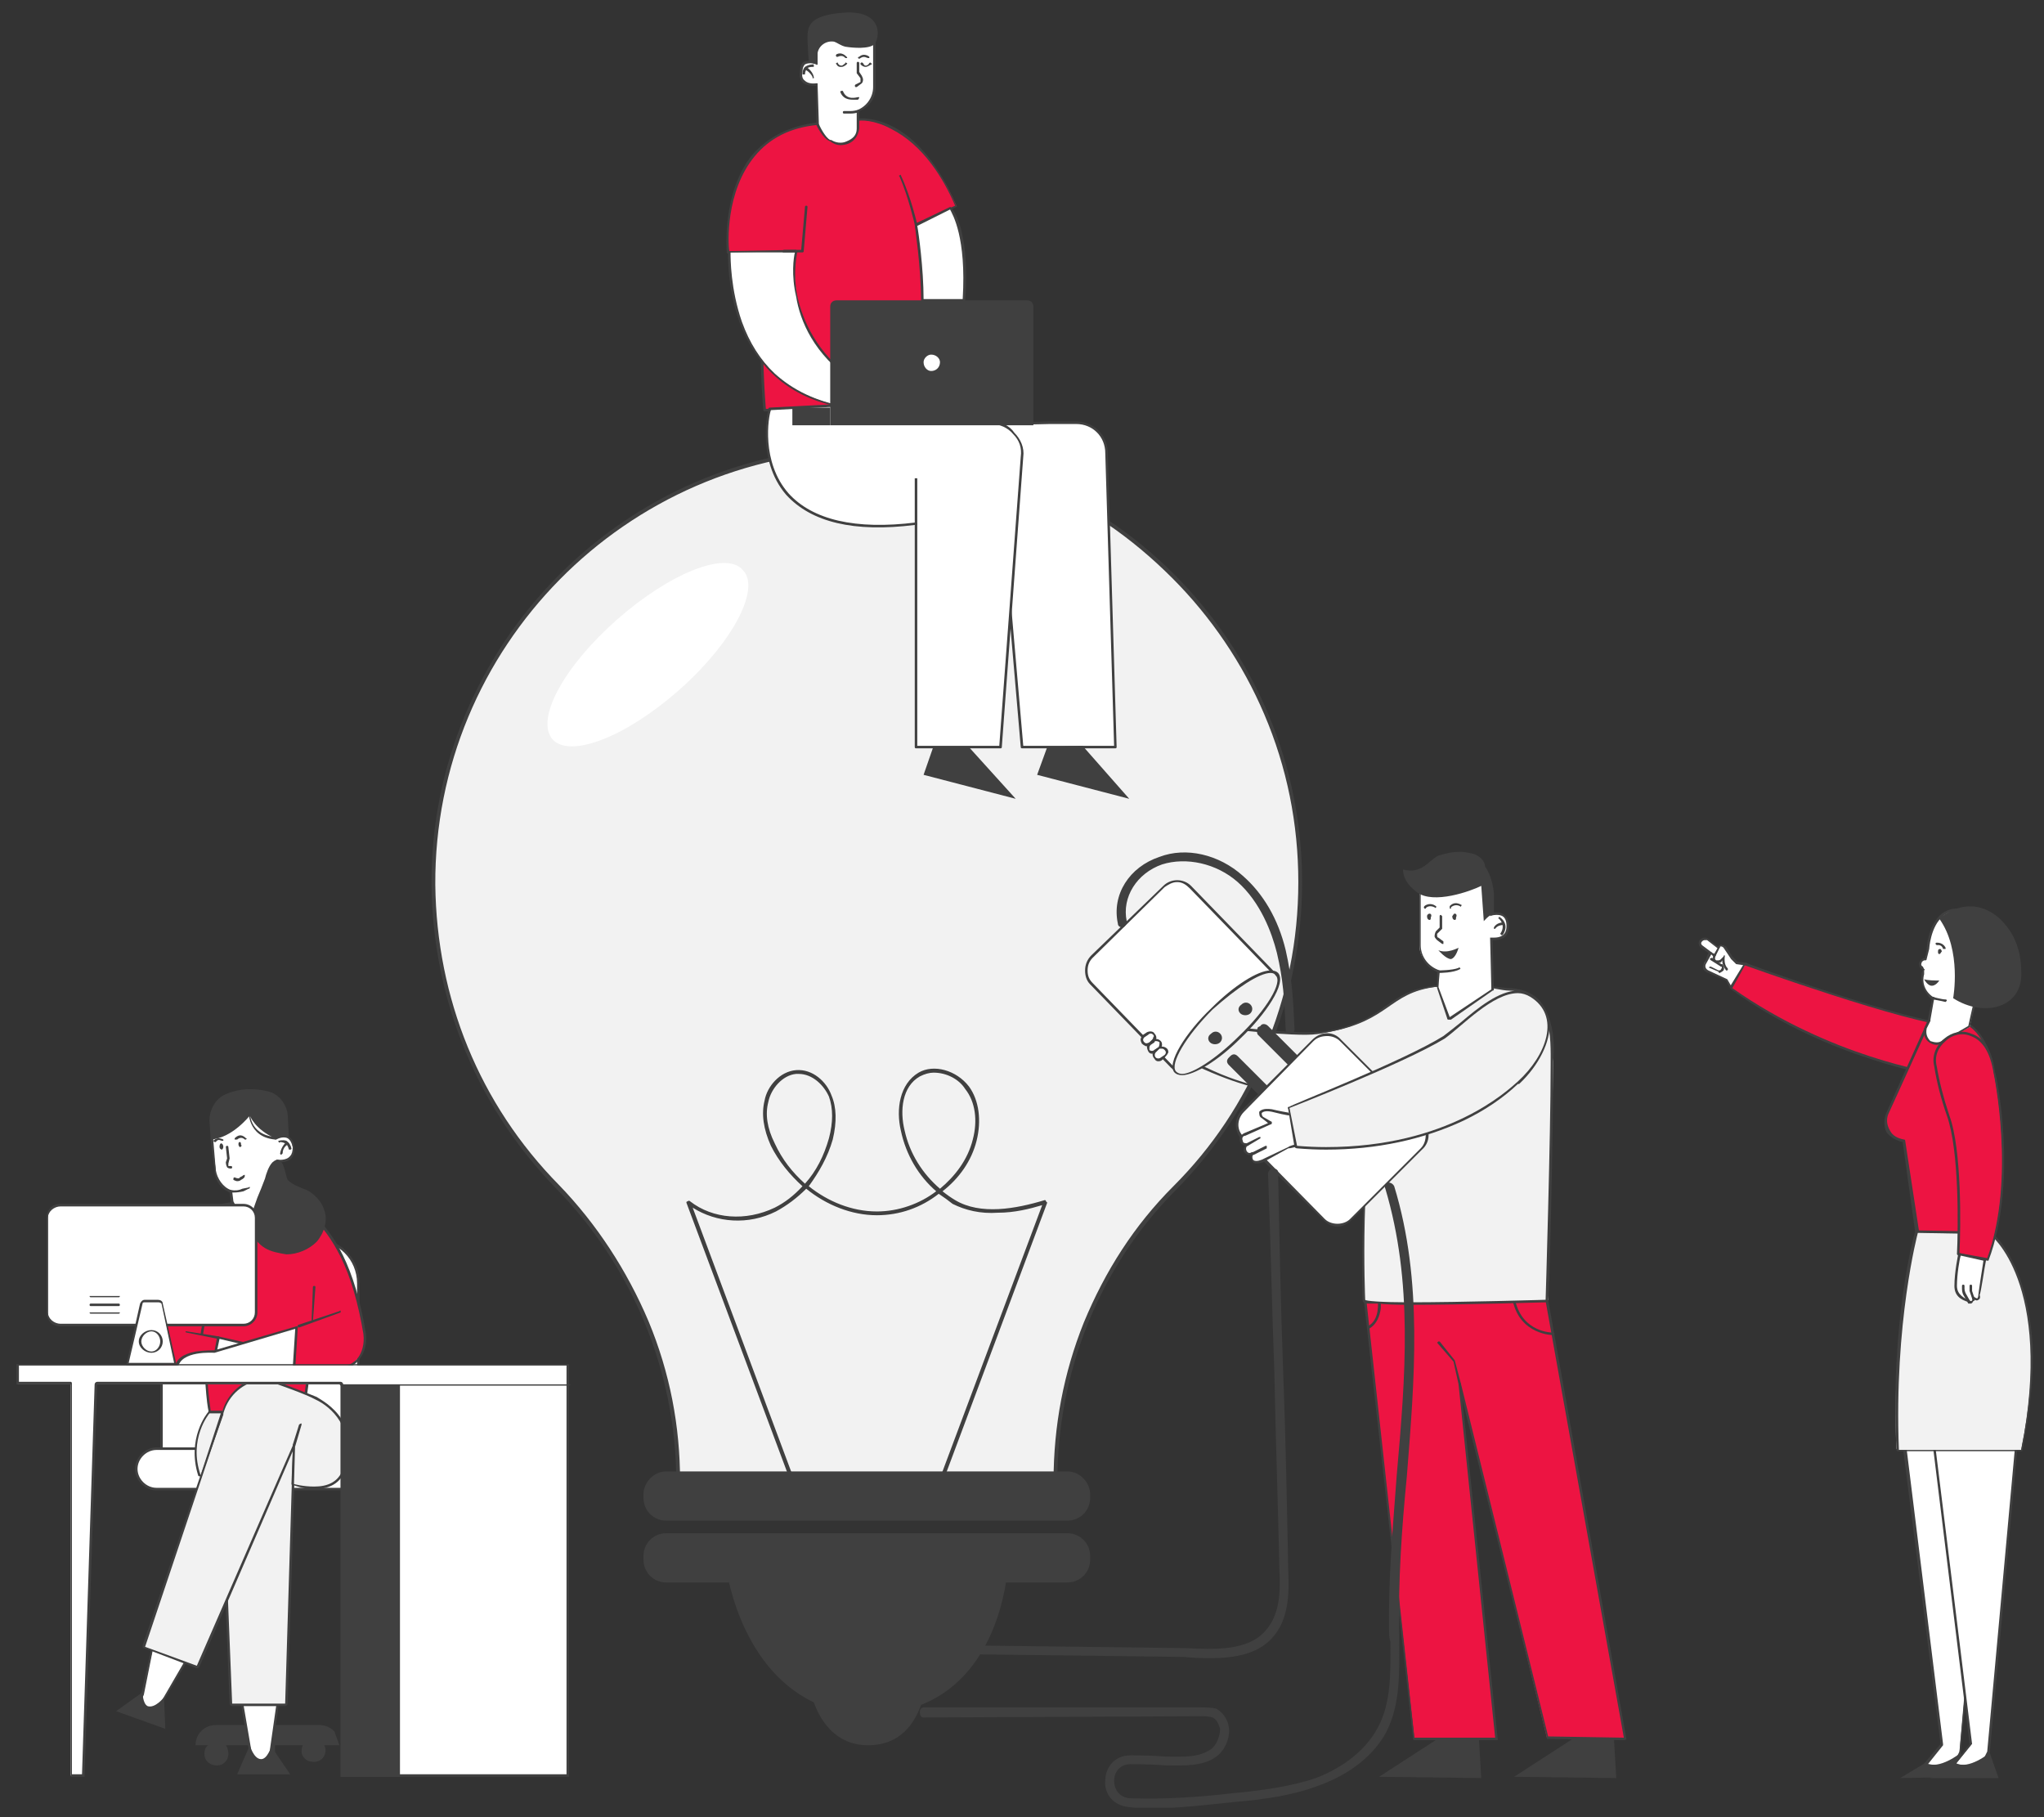 <svg version="1.2" xmlns="http://www.w3.org/2000/svg" viewBox="0 0 162 144" width="162" height="144">
	<rect x="0" y="0" width="162" height="144" fill="#333333" stroke="none"/>
	<title>2-svg</title>
	<defs>
		<clipPath clipPathUnits="userSpaceOnUse" id="cp1">
			<path d="m72.86 93.69h39.24v49.56h-39.24z"/>
		</clipPath>
	</defs>
	<style>
		.s0 { fill: #f2f2f2 } 
		.s1 { fill: #404040 } 
		.s2 { fill: #ffffff } 
		.s3 { fill: #ed1442 } 
	</style>
	<path id="Layer" class="s0" d="m53.8 117.8v-0.4c0-4.3-0.9-8.6-2.5-12.6-1.7-4.1-4.1-7.7-7.2-10.8-6.2-6.4-9.7-14.9-9.7-23.9-0.1-18.8 15.1-34.4 34-34.5q0.1 0 0.3 0c9.2 0 17.8 3.6 24.3 10 6.5 6.5 10 15.2 10 24.3 0 9.2-3.5 17.8-9.9 24.2-3 3.1-5.4 6.7-7 10.7-1.7 4-2.5 8.3-2.5 12.6v0.4z"/>
	<path id="Layer" fill-rule="evenodd" class="s1" d="m103.2 69.9c0 9.5-3.8 18.1-10 24.4-6.1 6.1-9.4 14.5-9.4 23.1v0.5h-30.2v-0.5c0-8.7-3.5-17.1-9.6-23.3-6-6.2-9.7-14.6-9.8-24-0.1-18.9 15.2-34.5 34.2-34.7q0.1 0 0.3 0c19 0 34.5 15.5 34.5 34.5zm-34.8-34.2c-18.8 0.2-34 15.6-33.9 34.4 0.1 9 3.5 17.4 9.8 23.8 3 3.1 5.4 6.8 7.1 10.8 1.7 4.1 2.5 8.3 2.5 12.7v0.2h29.6v-0.2c0-4.4 0.8-8.6 2.4-12.6 1.7-4.1 4-7.7 7.1-10.8 3.1-3.1 5.5-6.7 7.2-10.8 1.8-4.2 2.7-8.7 2.7-13.3 0-4.6-0.9-9.1-2.7-13.3-1.7-4-4.2-7.7-7.3-10.8-3.2-3.2-6.8-5.7-10.9-7.4-4.2-1.8-8.7-2.7-13.3-2.7q-0.2 0-0.3 0z"/>
	<path id="Layer" class="s1" d="m79.9 123.9h-22.4c0 0 0.9 8.1 7 11 0.5 1.4 1.7 3.4 4.3 3.4 2.6 0 3.7-1.8 4.2-3.2 6.6-2.6 6.9-11.2 6.9-11.2z"/>
	<path id="Layer" class="s1" d="m84.6 120.5h-31.8c-1 0-1.8-0.8-1.8-1.8v-0.3c0-0.9 0.8-1.8 1.8-1.8h31.8c1 0 1.8 0.9 1.8 1.8v0.3c0 1-0.8 1.8-1.8 1.8z"/>
	<path id="Layer" class="s1" d="m84.6 125.4h-31.8c-1 0-1.8-0.8-1.8-1.8v-0.3c0-1 0.8-1.8 1.8-1.8h31.8c1 0 1.8 0.8 1.8 1.8v0.3c0 1-0.8 1.8-1.8 1.8z"/>
	<path id="Layer" fill-rule="evenodd" class="s1" d="m74.8 116.8q0 0 0 0c-0.1 0-0.2-0.1-0.1-0.2l7.9-21.1c-1 0.3-2.2 0.6-3.5 0.6-1.4 0.1-2.6-0.2-3.6-0.7q-0.5-0.4-1.1-0.8c-1.4 1.1-3.1 1.7-4.9 1.7-2 0-4-0.8-5.6-2.1q-1.1 1.1-2.4 1.8c-2.2 1.1-4.7 0.9-6.6-0.3l7.8 20.9c0.1 0.1 0 0.2-0.1 0.2 0 0-0.1 0-0.2-0.1l-8-21.4q0-0.1 0.1-0.1 0.1-0.1 0.2 0c1.8 1.4 4.4 1.6 6.7 0.5q1.2-0.6 2.2-1.7c-1-0.9-1.9-2-2.5-3.2q-0.9-2-0.5-3.6c0.2-1.1 1.2-2.3 2.5-2.4 1.3-0.1 2.4 0.9 2.8 2q0.6 1.4 0.1 3.5c-0.4 1.4-1.1 2.6-1.9 3.7 1.5 1.2 3.4 2 5.4 2q0 0 0 0c1.7 0 3.4-0.6 4.7-1.6-1.4-1.2-2.4-2.9-2.8-4.8-0.4-1.7-0.1-3.7 1.4-4.6 1.2-0.7 3-0.2 4 1.1 0.8 1.1 1 2.7 0.6 4.3-0.4 1.6-1.4 3-2.7 4q0.5 0.4 1 0.7c2 1.2 4.8 0.7 7.1 0q0.1 0 0.1 0.1 0.1 0.1 0.1 0.1l-8 21.4q-0.1 0.1-0.2 0.1zm-0.8-31.8q-0.5 0-1.1 0.3c-1.4 0.8-1.6 2.7-1.2 4.3 0.4 1.8 1.4 3.4 2.8 4.6 1.2-1 2.2-2.3 2.6-3.9 0.4-1.5 0.2-3-0.6-4-0.5-0.8-1.5-1.3-2.5-1.3zm-10.7 0.1q-0.1 0-0.2 0c-1.1 0.1-2 1.2-2.2 2.2q-0.4 1.5 0.5 3.3c0.6 1.3 1.4 2.3 2.4 3.2 0.9-1 1.5-2.2 1.9-3.6q0.5-1.9 0-3.3c-0.4-0.9-1.3-1.8-2.4-1.8z"/>
	<path id="Layer" class="s2" d="m58.9 45.2c1.4 1.5-0.9 5.8-5.1 9.5-4.2 3.7-8.6 5.4-10 3.9-1.4-1.6 0.9-5.8 5.1-9.5 4.2-3.7 8.7-5.5 10-3.9z"/>
	<path id="Layer" class="s1" d="m20 115.8l0.2 20.9h-3.1c-0.9 0-1.6 0.7-1.6 1.6h1q-0.3 0.2-0.3 0.7c0 0.5 0.4 0.9 1 0.9 0.5 0 0.9-0.4 0.9-0.9 0-0.3-0.1-0.6-0.2-0.7h2.3v0.7q-0.2 0.3-0.1 0.7c0 0.4 0.4 0.8 0.8 0.8 0.6 0.1 1.1-0.4 1.1-0.9q0-0.3-0.2-0.6v-0.7h2.2q-0.1 0.2-0.1 0.5c0 0.4 0.4 0.8 0.8 0.8 0.6 0.1 1.1-0.3 1.1-0.9q0-0.2-0.1-0.4h1.2l-0.4-1.1c-0.3-0.3-0.7-0.5-1.2-0.5h-3.5l-0.2-20.9z"/>
	<path id="Layer" class="s2" d="m28.4 114.8h-15.6v-13.1c0-1.9 1.6-3.5 3.5-3.5h8.6c1.9 0 3.5 1.6 3.5 3.5z"/>
	<path id="Layer" fill-rule="evenodd" class="s1" d="m28.4 114.9h-15.6q-0.1 0-0.1-0.1v-13.1c0-2 1.6-3.6 3.6-3.6h8.6c2 0 3.6 1.6 3.6 3.6v13.1q0 0.1-0.1 0.1zm-15.5-0.2h15.4v-13c0-1.9-1.5-3.4-3.4-3.4h-8.6c-1.9 0-3.4 1.5-3.4 3.4z"/>
	<path id="Layer" class="s2" d="m12.4 114.8h16.9c0.9 0 1.6 0.7 1.6 1.6 0 0.9-0.7 1.6-1.6 1.6h-16.9c-0.9 0-1.6-0.7-1.6-1.6 0-0.9 0.7-1.6 1.6-1.6z"/>
	<path id="Layer" fill-rule="evenodd" class="s1" d="m29.3 118.1h-16.9c-0.9 0-1.7-0.8-1.7-1.7 0-0.9 0.8-1.7 1.7-1.7h16.9c0.9 0 1.7 0.8 1.7 1.7 0 0.9-0.8 1.7-1.7 1.7zm-16.9-3.2c-0.8 0-1.5 0.7-1.5 1.5 0 0.8 0.7 1.5 1.5 1.5h16.9c0.8 0 1.5-0.7 1.5-1.5 0-0.8-0.7-1.5-1.5-1.5z"/>
	<path id="Layer" class="s3" d="m16.7 111.9c-0.1-0.1-0.2-0.7-0.4-3.5q0 0 0 0 0-0.1-0.1-0.1 0 0 0 0c0 0-1.3 0.3-2.3 0.3q-0.9 0-1-0.3c-1-6.7 1.2-10.3 3.2-12.1 0.7-0.6 2-0.8 2.1-0.8l3.3-0.5c0.2 0 1.6 0 3.2 1.4 2.1 1.8 3.5 5 4.2 9.4 0.1 0.8-0.1 1.5-0.6 2-0.4 0.5-0.9 0.8-1.6 0.8h-2.1q-0.1 0-0.1 0.1c-0.3 2.4-0.4 3.1-0.5 3.3z"/>
	<path id="Layer" fill-rule="evenodd" class="s1" d="m29 105.7c0.2 1.5-0.8 2.9-2.3 2.9h-2.1c-0.4 3-0.5 3.4-0.5 3.4h-7.5c0 0-0.2 0-0.4-3.6 0 0-1.3 0.3-2.3 0.3-0.6 0-1-0.1-1.1-0.4-1.1-7.3 1.6-10.7 3.2-12.2 0.7-0.6 2.1-0.8 2.1-0.8l3.4-0.5q0 0 0 0c0.5 0 5.8 0.2 7.5 10.9zm-7.5-10.7l-3.3 0.5c0 0-1.4 0.1-2.1 0.8-1.9 1.8-4.1 5.4-3.1 12 0 0.1 0.3 0.3 0.9 0.3 1 0 2.3-0.3 2.3-0.3q0 0 0 0 0.1 0 0.1 0 0.1 0 0.1 0.1c0.1 2.5 0.3 3.2 0.3 3.4h7.2c0.1-0.2 0.2-1.1 0.5-3.3 0 0 0.1-0.1 0.2-0.1h2.1c0.6 0 1.2-0.3 1.6-0.7 0.4-0.5 0.6-1.2 0.5-2-0.4-2.4-1-4.5-1.8-6.1q-1-2-2.3-3.2-1-0.9-2.1-1.2c-0.6-0.2-1-0.2-1.1-0.2q0 0 0 0z"/>
	<path id="Layer" class="s2" d="m21.8 90.2l-0.3-1.6-2.1-0.7-2.6 2.4 0.3 2.4c0 0.8 0.5 1.5 1.2 1.7l0.1 0.9 1.2 2.2 2.2-2.6 0.2-2.9c0 0 1.4 0.2 1.2-1.1-0.1-1.3-1.4-0.7-1.4-0.7z"/>
	<path id="Layer" fill-rule="evenodd" class="s1" d="m19.6 97.6q0 0-0.1 0 0-0.1 0-0.1l-1.2-2.2q0 0 0 0l-0.1-0.8c-0.7-0.3-1.2-1-1.2-1.8l-0.3-2.4q0-0.1 0-0.1l2.6-2.3q0.1-0.1 0.1-0.1l2.1 0.7q0 0 0.1 0.1l0.3 1.5c0.2-0.1 0.6-0.2 1 0q0.4 0.2 0.4 0.8 0.1 0.5-0.2 0.9c-0.3 0.3-0.8 0.3-1 0.3l-0.2 2.8q0 0 0 0l-2.3 2.6q0 0.1 0 0.1zm-1.1-2.4l1.1 2.1 2.1-2.4 0.2-2.9q0-0.1 0-0.1 0.1 0 0.1 0c0 0 0.7 0.1 1-0.3q0.2-0.2 0.2-0.7-0.1-0.5-0.4-0.7c-0.4-0.2-0.9 0.1-0.9 0.1q-0.1 0-0.1 0 0-0.1-0.1-0.1l-0.3-1.6-2-0.6-2.5 2.3 0.2 2.4c0.1 0.7 0.6 1.4 1.2 1.6q0.1 0.1 0.1 0.1z"/>
	<path id="Layer" class="s1" d="m17.7 90.9c0 0.1-0.1 0.2-0.1 0.2-0.1 0-0.2-0.1-0.2-0.2 0-0.1 0-0.2 0.1-0.3 0.1 0 0.2 0.1 0.2 0.3z"/>
	<path id="Layer" class="s1" d="m19.1 90.7c0.1 0.1 0 0.2-0.1 0.2 0 0-0.1-0.1-0.1-0.2 0-0.1 0-0.2 0.1-0.2 0.1 0 0.1 0.1 0.1 0.2z"/>
	<path id="Layer" class="s1" d="m18.3 92.6q-0.2 0-0.3-0.1-0.1-0.2-0.1-0.4l0.1-0.3-0.1-0.9q0-0.1 0.1-0.1 0.1 0 0.1 0.1l0.1 0.9q0 0 0 0l-0.1 0.4q0 0.1 0 0.2 0.1 0 0.2 0 0.1 0 0.1 0.1 0 0.1-0.1 0.1 0 0 0 0z"/>
	<path id="Layer" class="s1" d="m23 91.1q-0.1 0-0.1 0-0.1-0.4-0.3-0.5c-0.2-0.1-0.4-0.1-0.4-0.1q-0.1 0.1-0.1 0-0.1-0.1 0-0.1c0 0 0.3-0.1 0.6 0q0.3 0.2 0.4 0.6 0 0.1-0.1 0.1 0 0 0 0z"/>
	<path id="Layer" class="s1" d="m22.3 91.5q0 0 0 0-0.1 0-0.1-0.1c0.1-0.6 0.5-0.9 0.5-0.9q0.1 0 0.2 0.1 0 0.1-0.1 0.1c0 0-0.4 0.2-0.4 0.7q-0.1 0.1-0.1 0.1z"/>
	<path id="Layer" class="s1" d="m21.8 90.3q0 0 0 0c-2.2-0.2-2.1-2.3-2.1-2.3q0-0.1 0.1-0.1 0 0 0 0.1c0 0.1-0.1 1.9 2 2.1q0.1 0 0.1 0.1 0 0.1-0.1 0.1z"/>
	<path id="Layer" class="s1" d="m16.6 88.8c0-0.8 0.4-1.6 1.1-2 0.8-0.4 2-0.7 3.6-0.3 0.8 0.2 1.4 1 1.5 1.8l0.1 1.9c-0.4-0.3-1.1 0-1.1 0-1.6-0.7-2-1.8-2-1.8 0 0-1.4 1.8-3.1 1.9z"/>
	<path id="Layer" class="s1" d="m18.7 90.3q0 0-0.1 0 0-0.1 0-0.1c0.2-0.2 0.5-0.4 0.9 0q0.1 0 0 0.1 0 0-0.1 0c-0.3-0.3-0.6 0-0.6 0q-0.1 0-0.1 0z"/>
	<path id="Layer" class="s1" d="m17 90.5q0 0 0 0-0.1-0.1-0.1-0.1c0.3-0.3 0.6-0.2 0.8-0.1q0 0 0 0.1-0.1 0-0.1 0c-0.1 0-0.3-0.2-0.5 0.1q0 0-0.1 0z"/>
	<path id="Layer" class="s1" d="m18.5 94.5q-0.1 0-0.2 0-0.1 0-0.1-0.1 0-0.1 0.1-0.1 0.5 0.1 0.9-0.1l0.5-0.1q0.1-0.1 0.1 0 0 0.1-0.1 0.1l-0.4 0.2q-0.4 0.1-0.8 0.1z"/>
	<path id="Layer" class="s1" d="m18.8 93.6q-0.1 0-0.3-0.1 0 0 0-0.1 0-0.1 0.1-0.1c0.2 0.1 0.4 0.1 0.4 0q0.2-0.1 0.2-0.1 0.1-0.1 0.2-0.1 0 0 0 0.1c0 0.1-0.1 0.2-0.3 0.3q-0.1 0.1-0.3 0.1z"/>
	<path id="Layer" class="s2" d="m17.3 106l-0.3 1.6 4.3-0.7z"/>
	<path id="Layer" fill-rule="evenodd" class="s1" d="m17 107.7q-0.1 0-0.1 0 0 0 0-0.1l0.3-1.6q0-0.1 0-0.1 0.1 0 0.1 0l4 0.9q0.1 0 0.1 0.1 0 0.1-0.1 0.1l-4.3 0.7q0 0 0 0zm0.4-1.6l-0.3 1.4 3.7-0.6z"/>
	<path id="Layer" class="s2" d="m23.5 105.2l-6.5 1.9c0 0-2.9-0.3-3 1.3h9.3z"/>
	<path id="Layer" fill-rule="evenodd" class="s1" d="m23.3 108.5h-9.3q-0.1 0-0.1 0 0 0 0-0.1c0-0.7 0.6-1.1 1.6-1.3 0.7-0.1 1.4-0.1 1.5-0.1l6.5-1.9q0.1 0 0.1 0 0 0 0 0.1l-0.2 3.3q0 0-0.1 0zm-9.2-0.1h9.1l0.2-3.1-6.4 1.9q0 0 0 0c-0.1 0-2.7-0.2-2.9 1.2z"/>
	<path id="Layer" class="s1" d="m23.7 105.2q-0.1 0-0.1-0.1 0 0 0-0.1l3.3-1.1q0.1-0.1 0.1 0 0 0.1 0 0.1l-3.3 1.2q0 0 0 0z"/>
	<path id="Layer" class="s1" d="m24.7 104.7q0 0 0 0 0 0 0-0.1l0.1-2.6q0-0.1 0.1-0.1 0.1 0 0.1 0.1l-0.2 2.7q0 0-0.1 0z"/>
	<path id="Layer" class="s1" d="m16 105.8q0 0 0 0-0.1 0-0.1-0.1l0.9-5.7q0-0.1 0.1-0.1 0.1 0.1 0.1 0.2l-0.9 5.6q0 0.1-0.1 0.1z"/>
	<path id="Layer" class="s1" d="m17.3 106.1q0 0 0 0l-2.5-0.5q-0.1 0-0.1-0.1 0 0 0.1 0l2.5 0.4q0.1 0 0.1 0.1 0 0.1-0.1 0.1z"/>
	<path id="Layer" class="s1" d="m20.7 98.1q0 0-0.1 0c-0.4 0-0.8-0.2-1-0.5h-0.1c-0.3 0.3-0.8 0.4-1.2 0.2-0.5-0.1-0.8-0.4-1-0.9l-0.3-1.2q-0.1 0 0-0.1 0.1 0 0.1 0.1l0.4 1.2c0.1 0.4 0.4 0.6 0.8 0.8 0.4 0.1 0.8 0 1.1-0.2l0.1-0.1q0.1-0.1 0.1 0 0 0 0.1 0c0.2 0.3 0.5 0.5 0.9 0.5 0.4 0.1 0.8-0.1 1-0.4l1.7-2.1q0.1-0.1 0.1 0 0.1 0 0.1 0.1l-1.7 2.1c-0.3 0.3-0.7 0.5-1.1 0.5z"/>
	<path id="Layer" class="s2" d="m19.8 138.6l-0.6-3.6h2.8l-0.5 3.6v1.5l-1.7-0.2z"/>
	<path id="Layer" fill-rule="evenodd" class="s1" d="m21.5 140.2q0 0 0 0l-1.8-0.2q0 0 0-0.1v-1.3l-0.6-3.6q0 0 0 0 0-0.1 0.1-0.1h2.8q0 0 0.1 0.1 0 0 0 0l-0.5 3.6v1.5q0 0.1 0 0.1 0 0-0.1 0zm-1.6-0.4l1.5 0.2v-1.4q0 0 0 0l0.5-3.5h-2.6l0.6 3.5q0 0 0 0z"/>
	<path id="Layer" class="s1" d="m19.8 138.3l-1 2.3h4.2l-1.5-2.2c0 0-0.3 1-0.8 1-0.6 0-0.9-1.1-0.9-1.1z"/>
	<path id="Layer" class="s0" d="m18.4 135.1q-0.1 0-0.1-0.1l-0.8-19.8c0-1 0.3-1.9 1-2.6 0.5-0.5 1.2-0.8 1.9-0.8 0.7 0 1.4 0.3 1.9 0.8 0.6 0.7 1 1.6 1 2.6l-0.6 19.8q0 0.1-0.1 0.1z"/>
	<path id="Layer" fill-rule="evenodd" class="s1" d="m22.4 112.6c0.6 0.6 1 1.6 1 2.6l-0.6 19.8c0 0.1-0.1 0.2-0.2 0.2h-4.2c-0.1 0-0.2-0.1-0.2-0.2l-0.8-19.8c0-1 0.3-1.9 1-2.6 0.5-0.6 1.3-0.9 2-0.9 0.7 0 1.4 0.3 2 0.9zm-4.8 2.6l0.8 19.8h4.2l0.6-19.8c0-1.8-1.2-3.3-2.8-3.3-1.6 0-2.9 1.5-2.8 3.3z"/>
	<path id="Layer" class="s2" d="m12.9 134.8l1.8-3.1-2.6-1-0.8 3.5-0.6 1.4 1.8 0.4z"/>
	<path id="Layer" fill-rule="evenodd" class="s1" d="m12.5 136.1q-0.1 0-0.1 0l-1.7-0.4q0 0-0.1 0 0-0.1 0-0.1l0.6-1.4 0.8-3.6q0 0 0 0 0 0 0.1 0l2.6 1q0.1 0 0.1 0 0 0.1 0 0.1l-1.9 3.2-0.4 1.2q0 0 0 0zm-1.7-0.5l1.6 0.3 0.4-1.1q0 0 0 0l1.8-3.1-2.5-0.9-0.7 3.5q0 0 0 0z"/>
	<path id="Layer" class="s1" d="m13 134.5l0.1 2.5-3.9-1.4 2.1-1.5c0 0 0 0.9 0.4 1.1 0.6 0.2 1.3-0.7 1.3-0.7z"/>
	<path id="Layer" class="s0" d="m15.6 132.1q0 0 0 0l-4.2-1.6q0 0 0-0.1l6.3-18.7c0.6-1.4 1.8-2.4 3.1-2.4q0.5 0 0.9 0.2 0.2 0 0.3 0.1c0.3 0.1 2.4 0.9 3 1.2 1.3 0.6 3.2 2.4 2.4 5.2-0.4 1.6-1.6 1.9-2.5 1.9-0.9 0-1.6-0.2-1.6-0.3q-0.1 0-0.1 0l0.1-3.1-7.6 17.5q0 0.1-0.1 0.1z"/>
	<path id="Layer" fill-rule="evenodd" class="s1" d="m21.8 109.4q0.1 0 0.3 0.1c0.1 0.1 2.3 0.9 3 1.2 0.3 0.2 1.3 0.7 2 1.8 0.6 1.1 0.8 2.3 0.4 3.6-0.4 1.6-1.6 1.9-2.6 1.9-0.9 0-1.6-0.3-1.6-0.3q-0.2 0-0.2-0.1l0.1-2.6-7.4 17.1q-0.1 0.1-0.2 0.1 0 0 0 0l-4.2-1.6c-0.1 0-0.1-0.1-0.1-0.2l6.4-18.8c0.5-1.4 1.8-2.4 3.1-2.4q0.5 0 1 0.2zm-4 2.3l-6.3 18.8 4.1 1.5 7.8-17.9-0.1 3.5c0 0 0.7 0.2 1.6 0.2 1 0 2.1-0.3 2.4-1.8 0.8-2.8-1-4.5-2.3-5.1-0.7-0.4-3-1.2-3-1.2q-0.1-0.1-0.3-0.1-0.4-0.2-0.9-0.2c-1.2 0-2.5 0.9-3 2.3z"/>
	<path id="Layer" class="s1" d="m23.3 114.6q0 0 0 0-0.1 0-0.1-0.1l0.5-1.6q0.1-0.1 0.2-0.1 0 0 0 0.1l-0.5 1.7q0 0-0.1 0z"/>
	<path id="Layer" class="s0" d="m15.9 116.9q-0.1 0-0.1 0c-0.9-2.9 0.7-4.9 0.8-4.9q0-0.1 0-0.1h0.9q0.1 0 0.1 0.1 0 0 0 0l-1.7 4.9q0 0 0 0z"/>
	<path id="Layer" fill-rule="evenodd" class="s1" d="m17.7 112q0 0.1 0 0.1l-1.7 4.8q0 0.1-0.1 0.1-0.2 0-0.2-0.1c-0.9-2.9 0.7-4.9 0.8-5q0-0.1 0.1-0.1h0.9c0.1 0 0.2 0.1 0.2 0.2zm-1.1 0c0 0-1.7 2-0.7 4.9l1.6-4.9z"/>
	<path id="Layer" class="s1" d="m22.8 93.5c0.4 0.4 1 0.6 1.5 0.8 0.6 0.3 1.2 0.9 1.4 1.6 0.3 0.8 0 1.8-0.6 2.5-0.6 0.6-1.5 1-2.4 1-0.6-0.1-1.2-0.2-1.7-0.5-0.5-0.3-0.9-0.8-1.1-1.4-0.2-0.9 0.2-1.7 0.5-2.6q0.3-0.7 0.6-1.5c0.1-0.4 0.3-1 0.6-1.3 0.9-0.8 1 1.1 1.2 1.4z"/>
	<path id="Layer" class="s2" d="m27.1 140.7v-31q0 0-0.1 0h-19.3q-0.1 0-0.1 0l-1 31h-1v-31q0 0 0 0h-4.2v-1.5h43.6v32.5z"/>
	<path id="Layer" fill-rule="evenodd" class="s1" d="m45.1 140.8h-18.1v-31.1h-19.3l-1 31.1h-1.1v-31.1h-4.3v-1.6h43.8zm-43.6-32.6v1.3h4.1c0.1 0 0.1 0.1 0.1 0.2v30.9h0.8l1-30.9c0-0.1 0.1-0.2 0.2-0.2h19.3c0.1 0 0.2 0.1 0.2 0.2v30.9h17.7v-32.4z"/>
	<path id="Layer" class="s1" d="m31.7 109.7h-4.7v31.1h4.7z"/>
	<path id="Layer" class="s2" d="m4.8 105c-0.6 0-1-0.4-1-1v-7.5c0-0.6 0.4-1 1-1h14.5c0.6 0 1 0.4 1 1v7.5c0 0.6-0.4 1-1 1z"/>
	<path id="Layer" fill-rule="evenodd" class="s1" d="m20.4 96.5v7.5c0 0.6-0.5 1.1-1.1 1.1h-14.5c-0.7 0-1.1-0.5-1.1-1.1v-7.5c0-0.6 0.4-1.1 1.1-1.1h14.5c0.6 0 1.1 0.5 1.1 1.1zm-15.6-0.9c-0.5 0-1 0.4-1 0.9v7.5c0 0.5 0.5 0.9 1 0.9h14.5c0.5 0 0.9-0.4 0.9-0.9v-7.5c0-0.5-0.4-0.9-0.9-0.9z"/>
	<path id="Layer" class="s2" d="m10.1 108.1l1.1-4.8c0-0.1 0.2-0.2 0.3-0.2h1c0.2 0 0.3 0.1 0.3 0.2l1.1 4.8z"/>
	<path id="Layer" fill-rule="evenodd" class="s1" d="m12.9 103.3l1.1 4.9h-4l1.1-4.9c0.1-0.2 0.2-0.3 0.4-0.3h1c0.2 0 0.4 0.1 0.4 0.3zm-1.4-0.1c-0.1 0-0.2 0-0.2 0.1l-1.1 4.7h3.6l-1-4.7c-0.1-0.1-0.2-0.1-0.3-0.1z"/>
	<path id="Layer" class="s1" d="m45.1 109.8h-18.1q0 0-0.1-0.1 0.1 0 0.1 0h18.1q0.1 0 0.1 0 0 0.1-0.1 0.1z"/>
	<path id="Layer" fill-rule="evenodd" class="s1" d="m12.9 106.3c0 0.5-0.4 0.9-0.9 0.9-0.5 0-1-0.4-1-0.9 0-0.5 0.5-0.9 1-0.9 0.5 0 0.9 0.4 0.9 0.9zm-1.7 0c0 0.4 0.4 0.8 0.8 0.8 0.4 0 0.7-0.4 0.7-0.8 0-0.4-0.3-0.8-0.7-0.8-0.4 0-0.8 0.4-0.8 0.8z"/>
	<path id="Layer" class="s1" d="m9.4 103.5h-2.2q-0.1 0-0.1-0.1 0-0.1 0.1-0.1h2.2q0.1 0 0.1 0.1 0 0.1-0.1 0.1z"/>
	<path id="Layer" class="s1" d="m9.4 102.8h-2.2q-0.1 0-0.1-0.1 0 0 0.1 0h2.2q0.1 0 0.1 0 0 0.1-0.1 0.1z"/>
	<path id="Layer" class="s1" d="m9.4 104.1h-2.2q-0.1 0-0.1-0.1 0 0 0.1 0h2.2q0.1 0 0.1 0 0 0.1-0.1 0.1z"/>
	<path id="Layer" class="s2" d="m78.8 33.6l4.4-0.1h2.1c1.3 0 2.4 1.1 2.4 2.4l0.7 23.3h-7.4z"/>
	<path id="Layer" fill-rule="evenodd" class="s1" d="m88.4 59.3h-7.4q-0.1 0-0.1-0.1l-2.2-25.6q0 0 0.1 0 0-0.1 0-0.1l4.4-0.1h2.1c1.4 0 2.5 1.1 2.5 2.5l0.7 23.3q0 0 0 0 0 0.1-0.1 0.1zm-7.3-0.2h7.2l-0.7-23.2c0-1.3-1-2.3-2.3-2.3h-2.1l-4.3 0.1z"/>
	<path id="Layer" class="s3" d="m64.8 9.8c0 0 0.6 0.9 1.9 0.7 0.8-0.1 1.1-1 1.1-1 0 0 4.8-0.6 8 6.8l-3.2 1.5c0 0 1.3 5.4 0.5 14.5l-12.5 0.2c-0.4-4.8-0.2-12.5-0.2-12.5 0 0-2.7 0-2.7 0 0 0-1-9.4 7.1-10.2z"/>
	<path id="Layer" fill-rule="evenodd" class="s1" d="m60.6 32.6q-0.1 0-0.1-0.1c-0.4-4.4-0.2-11.5-0.2-12.4-0.4 0-1.8 0-2.6 0q-0.1 0-0.1-0.1c0-0.1-0.4-4.7 2-7.7q1.9-2.2 5.2-2.6 0 0 0 0.1c0.1 0 0.7 0.8 1.9 0.6 0.8-0.1 1.1-0.9 1.1-1q0 0 0 0c0.1 0 1.3-0.2 2.9 0.6 2.6 1.3 4.2 4.2 5.1 6.3q0.1 0.1 0 0.1l-3.1 1.5c0.1 0.6 1.2 6 0.5 14.4q0 0.1-0.1 0.1zm-2.8-12.7h1.3c1.3 0 1.3 0 1.4 0.1q0 0 0 0c0 0.1-0.2 7.7 0.2 12.4l12.4-0.2c0.7-8.9-0.6-14.3-0.6-14.4q0 0 0.1-0.1l3.1-1.4c-0.9-2.1-2.5-4.8-5.1-6.1-1.3-0.7-2.4-0.7-2.7-0.6 0 0.2-0.4 0.9-1.2 1-1.1 0.1-1.8-0.5-1.9-0.7q-3.2 0.3-5 2.5c-2.3 2.8-2.1 6.9-2 7.5z"/>
	<path id="Layer" class="s1" d="m85.8 59.1l3.7 4.2-7.3-1.9 0.8-2.2z"/>
	<path id="Layer" class="s1" d="m76.7 59.1l3.8 4.2-7.3-1.9 0.8-2.3z"/>
	<path id="Layer" class="s2" d="m69.3 3.5v3.4c0 0.9-0.5 1.6-1.3 1.9v1.4c-0.1 1.1-1.3 1.6-2.2 0.9-0.5-0.2-1-1.3-1-1.3v-3.1c0 0-1.4 0.3-1.3-1 0-1.2 1.2-0.6 1.2-0.6 0 0-1-2.7 1.1-3.1 2-0.3 3.5-0.5 3.5 1.5z"/>
	<path id="Layer" fill-rule="evenodd" class="s1" d="m66.6 11.5q-0.4 0-0.8-0.3c-0.6-0.2-1.1-1.3-1.1-1.3q0-0.1 0-0.1v-3c-0.2 0-0.7 0-1-0.2q-0.4-0.3-0.3-0.9 0-0.6 0.3-0.8c0.3-0.1 0.7-0.1 0.9 0-0.2-0.4-0.4-1.5 0-2.2q0.3-0.6 1.1-0.7c1.4-0.2 2.6-0.4 3.2 0.1q0.5 0.4 0.5 1.4v3.4c0 0.9-0.5 1.6-1.3 1.9v1.4q0 0 0 0c-0.1 0.6-0.4 1-0.9 1.2q-0.3 0.1-0.6 0.1zm-1.7-1.7c0 0.1 0.5 1.1 0.9 1.3q0 0 0.1 0c0.3 0.2 0.8 0.3 1.2 0.1 0.5-0.2 0.8-0.5 0.8-1v-1.4q0.1-0.1 0.1-0.1c0.7-0.3 1.2-1 1.2-1.8v-3.4q0-0.9-0.4-1.2c-0.5-0.5-1.7-0.4-3-0.2q-0.8 0.1-1.1 0.7c-0.4 0.8 0.1 2.2 0.1 2.2q0 0.1 0 0.1-0.1 0.1-0.1 0c0 0-0.5-0.2-0.9 0q-0.2 0.2-0.2 0.6-0.1 0.5 0.2 0.7c0.3 0.3 0.9 0.2 0.9 0.2q0.1 0 0.1 0 0 0 0 0.1zm4.5-6.3z"/>
	<path id="Layer" class="s1" d="m67.8 6.9q0 0 0 0-0.1-0.1 0-0.2l0.4-0.2q0-0.1 0-0.2 0-0.1 0-0.1l-0.3-0.4q0 0 0 0v-0.8q0-0.1 0.1-0.1 0.1 0 0.1 0.1v0.7l0.2 0.3q0.1 0.2 0.1 0.3 0 0.2-0.1 0.3l-0.4 0.3q0 0-0.1 0z"/>
	<path id="Layer" class="s1" d="m67 4.6q0 0 0 0c0 0-0.2-0.3-0.6-0.1q-0.1 0-0.1 0-0.1-0.1 0-0.2c0.4-0.2 0.7 0.1 0.8 0.2q0.1 0.1 0 0.1 0 0-0.1 0z"/>
	<path id="Layer" class="s1" d="m68.8 4.6q0 0 0 0c-0.1 0-0.3-0.2-0.6 0q-0.1 0.1-0.2 0 0-0.1 0.1-0.1c0.3-0.3 0.7-0.1 0.8 0q0 0.1 0 0.1 0 0-0.1 0z"/>
	<path id="Layer" class="s1" d="m63.7 5.9q-0.1 0-0.1 0 0-0.4 0.2-0.6c0.3-0.2 0.6-0.2 0.7-0.2q0 0.1 0 0.2 0 0-0.1 0c0 0-0.3 0-0.4 0.1q-0.2 0.2-0.2 0.5 0 0-0.1 0 0 0 0 0z"/>
	<path id="Layer" class="s1" d="m64.4 6.2q0 0 0-0.1c-0.2-0.4-0.6-0.6-0.6-0.6q0 0 0-0.1 0-0.1 0.1-0.1c0 0 0.5 0.3 0.6 0.8q0 0.1 0 0.1 0 0-0.1 0z"/>
	<path id="Layer" class="s1" d="m64.8 4.2v0.9c0 0-0.3-0.2-0.7-0.2 0 0-0.1-1.4-0.1-1.9 0-0.9 0.1-1.8 2.9-2 3.2-0.2 2.8 2.1 2.4 2.5-0.4 0.4-1.7 0.3-2.3 0.2-0.4-0.1-0.6-0.3-0.9-0.4-0.6-0.1-1.2 0.3-1.3 0.9z"/>
	<path id="Layer" class="s2" d="m70.7 33.5h7.9c1.4 0 2.5 1.2 2.4 2.7l-1.7 23h-6.7v-17.7c-14.3 1.7-11.6-9.1-11.6-9.1l5.7-0.3z"/>
	<path id="Layer" fill-rule="evenodd" class="s1" d="m79.3 59.3h-6.7q-0.1 0-0.1-0.1v-17.6c-4.8 0.6-8.2-0.2-10.2-2.4-2.4-2.8-1.4-6.8-1.4-6.8q0-0.1 0.1-0.1l5.7-0.3q0 0 0 0l4 1.4h7.9c0.7 0 1.4 0.3 1.8 0.9 0.5 0.5 0.8 1.2 0.7 1.9l-1.7 23q0 0.1-0.1 0.1zm-6.6-0.2h6.5l1.7-22.9c0.1-0.7-0.1-1.3-0.6-1.8-0.4-0.5-1.1-0.8-1.7-0.8h-7.9q0 0 0 0l-4-1.4-5.6 0.3c-0.2 0.5-0.8 4.1 1.4 6.6 1.9 2.1 5.3 2.9 10.1 2.3q0 0 0.1 0.1 0 0 0 0z"/>
	<path id="Layer" class="s2" d="m76.4 23.8c0.4-5.6-1.1-7.3-1.1-7.3l-2.7 1.3c0 0 0.5 3.4 0.5 6z"/>
	<path id="Layer" fill-rule="evenodd" class="s1" d="m76.4 23.9h-3.3q0 0-0.1-0.1 0 0 0 0c0-2.6-0.5-5.9-0.5-6q0 0 0.1-0.1l2.7-1.3q0.1 0 0.1 0.1c0.1 0 1.5 1.7 1.1 7.3q0 0.1-0.1 0.1zm-3.2-0.2h3.1c0.3-4.9-0.8-6.7-1-7.1l-2.6 1.3c0.1 0.5 0.5 3.4 0.5 5.8z"/>
	<path id="Layer" class="s2" d="m66.9 32.2c-9.7-1.6-9.1-12.2-9.1-12.2l5.3-0.1c0 0-1.3 6.2 4.5 10.2h1.7c0 0-0.1 2.2-0.1 2.1 0-0.1-2.3 0-2.3 0z"/>
	<path id="Layer" fill-rule="evenodd" class="s1" d="m69.2 32.3q0 0 0 0 0 0 0 0c-0.2 0-1.3 0-2.3 0q0 0 0 0c-5.1-0.8-7.3-4.1-8.3-6.8-1-2.8-0.9-5.5-0.9-5.6q0 0 0.1 0l5.3-0.1q0 0 0 0.1 0.1 0 0.1 0c0 0.1-0.4 1.6 0 3.6 0.4 1.8 1.5 4.5 4.4 6.5h1.7q0 0 0 0 0.1 0.1 0.1 0.1l-0.1 1.8q0 0.2 0 0.3 0 0 0 0c0 0.1 0 0.1-0.1 0.1zm-11.3-12.3c0 0.5 0 2.9 0.9 5.5q0.9 2.5 2.6 4.1 2.2 2 5.5 2.6c1.5-0.1 2-0.1 2.2-0.1 0-0.3 0.1-1.4 0.1-1.9h-1.6q0 0 0 0c-3.1-2.1-4.2-4.8-4.5-6.7-0.4-1.7-0.2-3.1-0.1-3.5z"/>
	<path id="Layer" class="s1" d="m66.7 5.3q0 0-0.1 0-0.2 0-0.3-0.2-0.1-0.1 0-0.1 0.1-0.1 0.1 0 0.1 0.2 0.3 0.2c0.1 0 0.3-0.2 0.3-0.2q0-0.1 0.1 0 0.1 0 0 0.1c0 0-0.2 0.2-0.4 0.2z"/>
	<path id="Layer" class="s1" d="m68.6 5.3q0 0 0 0-0.2 0-0.4-0.2 0-0.1 0-0.1 0.1-0.1 0.2 0 0.1 0.2 0.2 0.2c0.2 0 0.3-0.2 0.3-0.2q0.1-0.1 0.1 0 0.1 0 0.1 0.1c-0.1 0-0.3 0.2-0.5 0.2z"/>
	<path id="Layer" class="s1" d="m67.6 7.9c-0.4 0-0.8-0.1-1-0.6q0-0.1 0.1-0.1 0 0 0.1 0c0.3 0.8 1.1 0.5 1.2 0.5q0 0 0.1 0 0 0.1-0.1 0.2c0 0-0.2 0-0.4 0z"/>
	<path id="Layer" class="s1" d="m67.4 9h-0.5q-0.1 0-0.1-0.1 0-0.1 0.1-0.1h0.5q0.3 0 0.6-0.1 0.1 0 0.1 0 0 0.1 0 0.2-0.4 0.1-0.7 0.1z"/>
	<path id="Layer" class="s1" d="m62.8 32.3h3v1.4h-3z"/>
	<path id="Layer" class="s1" d="m63.6 20h-1.5q-0.1 0-0.1-0.1 0 0 0.1-0.1h1.4l0.3-3.4q0-0.1 0.1-0.1 0.1 0 0.1 0.1l-0.3 3.5q0 0.1-0.1 0.1z"/>
	<path id="Layer" class="s1" d="m72.6 17.9q-0.1 0-0.1-0.1c0 0-0.5-2.2-1.2-3.8q-0.1-0.1 0-0.1 0.1-0.1 0.1 0c0.8 1.7 1.3 3.9 1.3 3.9q0 0.1-0.1 0.1 0 0 0 0z"/>
	<path id="Layer" class="s1" d="m72.6 41.6q-0.1 0-0.1-0.1v-3.6q0 0 0.1 0 0.1 0 0.1 0v3.6q0 0.1-0.1 0.1z"/>
	<path id="Layer" class="s1" d="m65.8 33.7h16.1v-9.4c0-0.3-0.2-0.5-0.5-0.5h-15.1c-0.3 0-0.5 0.2-0.5 0.5z"/>
	<path id="Layer" class="s2" d="m73.2 28.7c0 0.4 0.3 0.7 0.6 0.7 0.4 0 0.7-0.3 0.7-0.7 0-0.3-0.3-0.6-0.7-0.6-0.3 0-0.6 0.3-0.6 0.6z"/>
	<path id="Layer" class="s2" d="m137.3 78.3q-0.1 0-0.1 0l-0.3-0.6-1.5-0.7q-0.2-0.1-0.3-0.3-0.1-0.2 0-0.4l0.5-0.8-0.7-0.5c-0.2-0.1-0.2-0.3-0.1-0.5q0.1-0.1 0.3-0.1 0.1 0 0.2 0l0.9 0.7q0.1-0.2 0.2-0.2 0.2 0 0.3 0.2l0.6 0.8 0.4 0.4 0.7 0.1q0 0 0 0.1 0 0 0 0.1l-1 1.7q-0.1 0-0.1 0 0 0 0 0z"/>
	<path id="Layer" fill-rule="evenodd" class="s1" d="m135.4 74.4l0.7 0.6q0.2-0.1 0.3-0.1 0.2 0 0.4 0.1l0.5 0.8 0.4 0.4 0.7 0.1q0.1 0 0.1 0.1 0 0.1 0 0.2l-1.1 1.7q0 0.1-0.1 0.1 0 0 0 0-0.1 0-0.2-0.1l-0.3-0.6-1.4-0.6q-0.3-0.1-0.4-0.3-0.1-0.3 0.1-0.5l0.3-0.8-0.6-0.4c-0.2-0.2-0.2-0.4-0.1-0.6q0.2-0.2 0.4-0.2 0.2 0 0.3 0.1zm-0.5 0.2c-0.1 0.1-0.1 0.2 0 0.3l0.8 0.6-0.5 0.9c-0.1 0.2 0 0.4 0.2 0.5l1.5 0.7 0.4 0.7 1-1.8-0.7-0.1-0.4-0.4-0.6-0.9q-0.1-0.1-0.2-0.1-0.1 0-0.2 0.1v0.1l-0.9-0.7q-0.1 0-0.2 0-0.1 0-0.2 0.1z"/>
	<path id="Layer" class="s1" d="m136.9 76.9q-0.1 0-0.1 0c-0.2-0.3-0.3-0.5-0.3-0.8q-0.1 0.2-0.2 0.2-0.2 0-0.4-0.1c-0.1-0.1-0.2-0.3-0.1-0.5l0.4-0.7q0-0.1 0.1 0 0.1 0 0 0.1l-0.3 0.6c-0.1 0.2-0.1 0.3 0 0.4q0.1 0 0.2 0 0.1 0 0.2-0.1l0.2-0.2q0-0.1 0.1-0.1 0 0 0 0.1c0 0-0.1 0.6 0.2 0.9q0.1 0.1 0 0.2 0 0 0 0z"/>
	<path id="Layer" class="s1" d="m135.9 75.8q0 0-0.1 0l-0.2-0.2q-0.1 0-0.1-0.1 0.1-0.1 0.2 0l0.2 0.1q0.1 0 0.1 0.1-0.1 0.1-0.1 0.1z"/>
	<path id="Layer" class="s1" d="m136.3 77.1q-0.1 0-0.1-0.1l-0.7-0.3q-0.1 0 0-0.1 0 0 0.1 0l0.6 0.3q0.2 0 0.2-0.1c0.1-0.1 0.1-0.2 0-0.2l-0.1-0.1q-0.1 0 0-0.1 0-0.1 0.1 0h0.1c0.1 0.1 0.2 0.3 0.1 0.5q-0.1 0.1-0.3 0.2z"/>
	<path id="Layer" class="s1" d="m136.4 76.6q0 0 0 0l-0.8-0.5q-0.1-0.1-0.1-0.1 0.1-0.1 0.2-0.1l0.7 0.5q0.1 0 0.1 0.1-0.1 0.1-0.1 0.1z"/>
	<path id="Layer" class="s3" d="m153.3 85.1q0 0 0 0c-0.1 0-8.3-1.3-16.1-6.8q0 0 0-0.1l1.1-1.7q0-0.1 0-0.1 0.1 0 0.1 0c0.1 0.1 13.1 4.7 16.3 4.8q0 0 0.1 0.1 0 0 0 0.1l-1.4 3.7q0 0-0.1 0z"/>
	<path id="Layer" fill-rule="evenodd" class="s1" d="m138.4 76.3c0.1 0.1 13.1 4.8 16.3 4.8q0.1 0 0.1 0.1 0.1 0.1 0.1 0.2l-1.4 3.7q-0.1 0.1-0.2 0.1 0 0 0 0c-0.1 0-2.1-0.3-5.1-1.3-2.8-0.9-7-2.6-11-5.5-0.1-0.1-0.1-0.2-0.1-0.2l1.1-1.8q0-0.1 0.1-0.1 0.1 0 0.1 0zm-1.1 2c7.8 5.5 16 6.7 16 6.7l1.4-3.7c-3.3-0.1-16.4-4.8-16.4-4.8z"/>
	<path id="Layer" class="s2" d="m152.5 139.9l1.4-1.6q0-0.1 0-0.1l-3.2-25.1 6.9 0.5-2.3 25.3-0.7 1.3z"/>
	<path id="Layer" fill-rule="evenodd" class="s1" d="m157.7 113.5l-2.3 25.4-0.7 1.4-2.4-0.3 1.5-1.8-3.2-25.2zm-3.7 24.7q0 0 0 0.1l-1.2 1.5 1.9 0.2 0.6-1.2 2.2-25.2-6.6-0.5z"/>
	<path id="Layer" class="s1" d="m152.6 139.7c1.1 0.6 2.8-0.8 2.8-0.8l0.6 1.9-5.4 0.1z"/>
	<path id="Layer" class="s2" d="m154.9 139.9l1.3-1.6q0-0.1 0-0.1l-3.1-25.1 6.8 0.5-2.3 25.3-0.6 1.3z"/>
	<path id="Layer" fill-rule="evenodd" class="s1" d="m160 113.5l-2.3 25.4-0.7 1.4-2.3-0.3 1.4-1.8-3.1-25.2zm-3.7 24.7q0 0-0.1 0.1l-1.2 1.5 1.9 0.2 0.6-1.2 2.3-25.2-6.6-0.5z"/>
	<path id="Layer" class="s1" d="m155 139.7c1 0.6 2.7-0.8 2.7-0.8l0.7 2h-5.4z"/>
	<path id="Layer" class="s3" d="m152.8 81.3c0.8-0.5 2.3-0.5 2.3-0.5 5.4 1.1 2.6 16.9 2.6 16.9h-5.7l-1.1-7.3q0 0 0 0c-1.1-0.2-1.7-1.3-1.3-2.2z"/>
	<path id="Layer" fill-rule="evenodd" class="s1" d="m151 90.4q0-0.1-0.1-0.1 0 0 0 0c-0.5-0.1-0.9-0.3-1.1-0.7-0.3-0.5-0.3-1-0.1-1.4l3.1-6.8c0.8-0.5 2.2-0.5 2.3-0.5 5.1 1.1 2.7 15.6 2.5 16.7h-5.5zm6.7 7.4c0.1-0.1 0.7-4 0.8-8.1 0-5.5-1.1-8.5-3.4-9q-0.1 0-0.1 0c0 0-1.5 0.1-2.4 0.6q0 0 0 0l-3.1 6.9c-0.2 0.5-0.2 1 0 1.5 0.3 0.4 0.8 0.7 1.3 0.8q0 0 0 0l1 7.2q0 0.1 0.1 0.1l5.8 0.1q0 0 0-0.1z"/>
	<path id="Layer" class="s0" d="m150.4 114.9q0 0-0.1-0.1c-0.4-9.9 1.5-17.1 1.6-17.1q0-0.1 0-0.1l5.8 0.1q0 0 0 0c0.1 0 1.3 1 2.3 3.6 0.9 2.4 1.6 6.7 0.2 13.5q0 0.1 0 0.1z"/>
	<path id="Layer" fill-rule="evenodd" class="s1" d="m157.7 97.6q0 0 0.1 0c0 0 1.3 1 2.3 3.7q0.8 2.3 1 5.3c0.1 2.4-0.2 5.2-0.8 8.3q0 0.1-0.1 0.1h-9.8c-0.1 0-0.1-0.1-0.1-0.2-0.5-9.9 1.4-17.1 1.5-17.2q0-0.1 0.1-0.1zm-7.2 17.3h9.7c2.6-13.3-2.5-17.1-2.5-17.1l-5.7-0.1c0 0-1.9 7.1-1.5 17.2z"/>
	<path id="Layer" class="s2" d="m157.3 75.9c0.1-0.4 1.4-3.2-1.5-3.7-2.9-0.6-3 3-3 3l-0.2 0.8h-0.1c-0.3 0.1-0.4 0.5-0.2 0.7l0.2 0.1-0.1 0.3c-0.2 0.8 0.2 1.6 0.7 2h0.1l-0.3 1.7-0.3 0.7c-0.3 0.9 0.8 1.6 1.5 0.9l2-1c0 0 1.2-5.2 1.2-5.5z"/>
	<path id="Layer" fill-rule="evenodd" class="s1" d="m153.5 82.8q-0.3 0-0.6-0.2c-0.3-0.2-0.5-0.6-0.4-1.1l0.3-0.7 0.3-1.6q0 0 0 0c-0.6-0.5-0.9-1.3-0.8-2.1l0.1-0.2-0.2-0.2c-0.1-0.1-0.1-0.3-0.1-0.4 0.1-0.2 0.2-0.3 0.4-0.4h0.1l0.1-0.7c0-0.1 0.1-1.9 1.2-2.8q0.8-0.6 1.9-0.3 1.2 0.2 1.7 1c0.5 0.9 0.2 2 0 2.6q-0.1 0.2-0.1 0.2c0 0.3-1.2 5.3-1.3 5.5q0 0 0 0l-2 1.1q-0.3 0.3-0.6 0.3zm-0.3-3.8q0 0 0.1 0 0 0.1 0 0.1l-0.3 1.7q0 0 0 0.1l-0.3 0.6c-0.1 0.5 0.1 0.8 0.3 1 0.3 0.1 0.7 0.2 1-0.1q0 0 0.1 0l1.9-1.1c0.1-0.5 1.2-5.2 1.2-5.4q0.1-0.1 0.1-0.3c0.2-0.5 0.5-1.6 0-2.4q-0.4-0.7-1.5-1-1.1-0.2-1.8 0.4c-1 0.8-1.1 2.6-1.1 2.6q0 0 0 0l-0.2 0.8q0 0.1-0.1 0.1h-0.1q-0.2 0.1-0.2 0.2-0.1 0.2 0.1 0.3l0.1 0.2q0.1 0 0 0.1v0.3c-0.2 0.7 0.1 1.4 0.7 1.8z"/>
	<path id="Layer" class="s1" d="m153.9 75.4c-0.1 0.1-0.1 0.2-0.2 0.2-0.1 0-0.1-0.1-0.1-0.2 0-0.2 0.1-0.2 0.2-0.2 0 0 0.1 0.1 0.1 0.2z"/>
	<path id="Layer" class="s1" d="m154.1 75.2q0 0-0.1 0c-0.1-0.4-0.5-0.3-0.5-0.3q0 0-0.1-0.1 0-0.1 0.1-0.1c0.1 0 0.5 0 0.7 0.4q0 0.1 0 0.1-0.1 0-0.1 0z"/>
	<path id="Layer" class="s1" d="m152.5 77.6c0.3 0.1 0.9 0.1 1.2 0.1 0 0-0.3 0.5-0.7 0.4-0.3-0.1-0.5-0.5-0.5-0.5z"/>
	<path id="Layer" class="s1" d="m154.2 79.4q0 0 0 0c-0.4-0.1-1-0.2-1-0.2q-0.1 0-0.1-0.1 0-0.1 0.1-0.1c0 0 0.7 0.2 1 0.2q0.1 0 0.1 0.1 0 0-0.1 0.1z"/>
	<path id="Layer" class="s3" d="m157.5 99.8c2.4-6.4 0.5-14.9 0.5-14.9-0.2-1.8-0.9-2.6-1.8-2.9-1.6-0.6-3.1 0.8-2.8 2.5 0.1 1 0.5 2.3 1 3.9 1 2.8 0.9 9.1 0.8 11z"/>
	<path id="Layer" fill-rule="evenodd" class="s1" d="m157.5 99.9q0 0 0 0l-2.3-0.4q-0.1-0.1-0.1-0.1c0.1-2 0.2-8.2-0.8-11q-0.7-2-1-3.9c-0.2-0.8 0.1-1.6 0.8-2.2 0.6-0.5 1.4-0.7 2.1-0.4q1.6 0.5 1.9 3c0.1 0.1 1.9 8.6-0.5 15q0 0-0.1 0zm-2.2-0.6l2.2 0.4c2.3-6.3 0.5-14.7 0.5-14.7q-0.4-2.4-1.8-2.9c-0.7-0.3-1.5-0.1-2 0.4-0.6 0.5-0.9 1.2-0.7 2q0.3 1.8 1 3.9c1 2.7 0.9 8.9 0.8 10.9z"/>
	<path id="Layer" class="s2" d="m157.3 99.9c-0.1 0.4-0.5 2.7-0.5 2.7 0.1 0.6-0.4 0.2-0.4 0.2 0.1 0.2-0.1 0.4-0.3 0.4-0.4-0.2-1.1-0.5-1.1-1.3 0-1.1 0.3-2.5 0.3-2.5z"/>
	<path id="Layer" fill-rule="evenodd" class="s1" d="m156.2 103.3q0 0-0.1-0.1c-0.8-0.2-1.2-0.6-1.2-1.3 0-1.1 0.3-2.5 0.3-2.5q0 0 0.1-0.1 0 0 0 0l2.1 0.5q0 0 0 0 0 0 0 0.1c-0.1 0.4-0.4 2.6-0.5 2.7q0.1 0.3-0.1 0.4-0.1 0.1-0.3 0 0 0.1-0.1 0.1-0.1 0.2-0.2 0.2zm-0.8-3.8c-0.1 0.3-0.3 1.5-0.3 2.4 0 0.7 0.6 1 1.1 1.2q0.1 0 0.1-0.1 0.1 0 0-0.1 0-0.1 0.1-0.1 0-0.1 0.1 0c0 0 0.2 0.1 0.2 0.1q0.1-0.1 0.1-0.3 0 0 0 0c0-0.1 0.3-2.1 0.4-2.7z"/>
	<path id="Layer" class="s1" d="m156.1 103.3q0 0-0.1 0l-0.4-0.7q-0.1-0.2-0.1-0.5v-0.2q0-0.1 0.1-0.1 0.1 0 0.1 0.1v0.2q0 0.2 0.1 0.4l0.4 0.7q0 0 0 0.1-0.1 0-0.1 0z"/>
	<path id="Layer" class="s1" d="m156.4 103q-0.1 0-0.1-0.1l-0.2-0.6q0 0 0 0v-0.4q0-0.1 0.1-0.1 0.1 0 0.1 0.1v0.4l0.2 0.6q0 0-0.1 0.1 0 0 0 0z"/>
	<path id="Layer" class="s1" d="m158.5 72.8c0.8 0.8 1.7 2 1.7 4.3 0.1 2.7-2.9 3.6-5.4 2 0 0 0.7-3.8-1.1-6.3 0 0 2.3-2.2 4.8 0z"/>
	<path id="Layer" class="s1" d="m114.4 137.5l-5.1 3.3 8.1 0.1-0.2-3.4z"/>
	<path id="Layer" class="s1" d="m125.1 137.5l-5.1 3.3 8.1 0.1-0.2-3.4z"/>
	<path id="Layer" class="s3" d="m108.2 103.1l3.9 34.7h6.5l-2.9-28.1 6.9 28 6.2 0.1-6.2-34.7z"/>
	<path id="Layer" fill-rule="evenodd" class="s1" d="m128.8 137.9q0 0 0 0l-6.2-0.1q0 0 0-0.1l-6.7-26.8 2.8 26.9q0 0 0 0.1-0.1 0-0.1 0h-6.5q-0.1 0-0.1-0.1l-3.9-34.7q0-0.1 0.1-0.1 0 0 0 0h14.4q0.1 0 0.1 0l6.2 34.8q0 0-0.1 0.1 0 0 0 0zm-16.7-0.2h6.4l-2.9-28q0-0.1 0.1-0.1 0.1 0 0.1 0.1l6.9 27.9 6 0.1-6.2-34.6h-14.2z"/>
	<path id="Layer" class="s1" d="m123.1 105.8c0 0-2.6 0-3.2-2.7q0-0.1 0.1-0.1 0.1 0 0.1 0.1c0.6 2.5 2.9 2.5 3 2.5q0.1 0 0.1 0.1 0 0.1-0.1 0.1z"/>
	<path id="Layer" class="s1" d="m108.5 105.3q-0.1 0-0.1-0.1-0.1 0 0-0.1c1-0.5 0.8-2 0.8-2q0-0.1 0.1-0.1 0.1 0 0.1 0c0 0.1 0.1 0.5 0 0.9q-0.2 1-0.9 1.4 0 0 0 0z"/>
	<path id="Layer" class="s1" d="m115.7 109.8q-0.1 0-0.1-0.1l-0.4-1.8-1.3-1.5q0 0 0.1-0.1 0 0 0.1 0l1.2 1.5q0 0 0 0l0.5 1.9q0 0-0.1 0.1 0 0 0 0z"/>
	<path id="Layer" class="s0" d="m111.7 103.3c-3.6 0-3.6-0.1-3.6-0.2 0-0.1-0.5-10.8 1.2-18.1-0.6 0.4-2.7 1.6-5.9 1.6-2.7 0-5.5-0.7-8.4-2.2q-0.1-0.1-0.1-0.1l1.4-3q0 0 0.1 0 0 0 0 0c0 0 4.4 0.6 7.2 0.6q1 0 1.6-0.1c2.6-0.5 3.8-1.4 4.8-2.1 1-0.7 1.9-1.3 3.8-1.5q0 0 0 0h4q0 0 0.1 0c0 0 1.3 0.2 1.7 0.2 3.5 0.1 3.5 3.6 3.5 5.7v0.3c-0.1 5.5-0.4 18.5-0.4 18.6q-0.1 0.1-0.1 0.1c-0.1 0-6.8 0.2-10.9 0.2z"/>
	<path id="Layer" fill-rule="evenodd" class="s1" d="m117.8 78.1q0.1 0 0.1 0c0 0 1.3 0.2 1.7 0.2q2.4 0.1 3.1 2.2c0.5 1.2 0.5 2.6 0.4 3.6q0 0.2 0 0.3c0 5.5-0.3 18.5-0.4 18.6 0 0.1 0 0.2-0.1 0.2-0.1 0-6.8 0.2-10.9 0.2q-1.6 0-2.5-0.1-0.5 0-0.7 0c-0.2 0-0.4 0-0.5-0.2 0-0.1-0.4-10.6 1.2-17.9q-0.4 0.3-1.2 0.6c-1.8 0.8-3.5 0.9-4.6 0.9-2.7 0-5.5-0.8-8.5-2.2-0.1-0.1-0.1-0.2-0.1-0.3l1.4-2.9q0-0.1 0.2-0.1 0 0 0 0c0 0 4.4 0.6 7.2 0.6q1 0 1.6-0.1c2.6-0.5 3.7-1.3 4.8-2.1 1-0.7 1.9-1.3 3.8-1.5q0 0 0 0zm-12.6 3.7c-0.4 0.1-1 0.2-1.7 0.2-2.8 0-7.2-0.6-7.2-0.6l-1.3 2.9c3.3 1.7 6.1 2.2 8.3 2.2 4 0 6.1-1.7 6.1-1.7-1.7 7.3-1.2 18.1-1.2 18.2 0 0.1 1.4 0.2 3.4 0.2 4.3 0 10.9-0.2 10.9-0.2 0 0 0.4-13 0.4-18.6 0-2.1 0.2-5.8-3.3-5.9-0.5 0-1.8-0.3-1.8-0.3h-4c-3.8 0.5-3.6 2.7-8.6 3.6z"/>
	<path id="Layer" class="s2" d="m114.9 80.7q-0.1 0-0.1 0 0 0 0 0l-0.8-2.4q0 0 0-0.1v-1.2c-0.9-0.3-1.5-1.2-1.5-2.1v-3.9c0-1.3 1.6-1.3 3-1.3q0.6 0 1.2-0.1 0.1 0 0.1 0 0.5 0 0.8 0.4c0.6 0.6 0.6 2 0.6 2.4q0.2 0 0.4 0c0.3 0 0.9 0.1 0.9 1 0 0.7-0.4 1-1.1 1q-0.1 0-0.2 0l0.1 4q0 0-0.1 0.1l-3.3 2.2q0 0 0 0z"/>
	<path id="Layer" fill-rule="evenodd" class="s1" d="m117.7 69.9c0.6 0.6 0.6 1.9 0.6 2.4q0.1 0 0.3 0c0.6 0 1 0.4 1 1.1 0 0.7-0.4 1.1-1.2 1.1q-0.1 0-0.1 0l0.1 3.9q0 0.1-0.1 0.1l-3.3 2.3q-0.1 0-0.1 0-0.1 0-0.1 0-0.1 0-0.1-0.1l-0.8-2.4q0 0 0-0.1v-1.1-0.1c-0.9-0.3-1.4-1.2-1.4-2.1v-3.9c0-1.4 1.6-1.4 3-1.4q0.6 0 1.2 0 0.1-0.1 0.1-0.1 0.5 0 0.9 0.4zm-1-0.2c-1.6 0.2-4.1-0.3-4.1 1.3v3.9c0 0.9 0.6 1.7 1.5 2v0.2l-0.1 1.1 0.9 2.4 3.3-2.2-0.1-4.1c0 0 0.1 0 0.3 0 0.4 0 1-0.1 1-0.9 0-0.8-0.4-0.9-0.8-0.9-0.3 0-0.5 0.1-0.5 0.1 0 0 0.2-2.9-1.3-2.9q0 0-0.1 0z"/>
	<path id="Layer" class="s1" d="m114.3 74.8q0 0 0 0l-0.4-0.3q-0.2-0.2-0.2-0.3 0-0.2 0.1-0.4l0.3-0.3v-0.9q0-0.1 0.1-0.1 0 0 0.1 0.1v0.9q0 0.1 0 0.1l-0.4 0.4q0 0 0 0.1 0 0.2 0.1 0.2l0.4 0.3q0 0.1 0 0.2 0 0-0.1 0z"/>
	<path id="Layer" class="s1" d="m114 77.1q-0.1 0-0.1-0.1 0-0.1 0.1-0.1c0 0 1.1 0 1.6-0.2q0.1-0.1 0.1 0 0.1 0.1 0 0.1c-0.5 0.3-1.6 0.3-1.7 0.3z"/>
	<path id="Layer" class="s1" d="m115 72q-0.1 0-0.1 0 0-0.1 0-0.2c0.1-0.1 0.4-0.4 0.9-0.1q0.1 0 0 0.1 0 0.1-0.1 0c-0.4-0.2-0.7 0.1-0.7 0.1q0 0.1 0 0.1z"/>
	<path id="Layer" class="s1" d="m112.9 72q0 0 0 0-0.1-0.1 0-0.2c0.1-0.1 0.5-0.3 0.9 0q0.1 0.1 0 0.1 0 0.1-0.1 0c-0.4-0.2-0.7 0-0.7 0.1q0 0-0.1 0z"/>
	<path id="Layer" class="s1" d="m119 74.1q0 0 0 0-0.1-0.1-0.1-0.1c0.5-0.7-0.1-1.2-0.1-1.2q-0.1 0 0-0.1 0-0.1 0.1 0c0 0 0.8 0.5 0.2 1.4q0 0-0.1 0z"/>
	<path id="Layer" class="s1" d="m118.5 73.6q-0.1 0-0.1 0 0 0 0-0.1c0.2-0.4 0.7-0.4 0.7-0.4q0.1 0 0.1 0.1 0 0.1-0.1 0.1c0 0-0.4 0-0.6 0.3q0 0 0 0z"/>
	<path id="Layer" class="s1" d="m115.1 72.6c0 0.2 0.1 0.3 0.2 0.3 0.1 0 0.1-0.1 0.1-0.2 0.1-0.2 0-0.3-0.1-0.3-0.1 0-0.1 0.1-0.2 0.2z"/>
	<path id="Layer" class="s1" d="m113.1 72.6c0 0.2 0.1 0.3 0.2 0.3 0.1 0 0.1-0.1 0.1-0.2 0.1-0.2 0-0.3-0.1-0.3-0.1 0-0.2 0.1-0.2 0.2z"/>
	<path id="Layer" class="s1" d="m117.7 68.7c0-0.1 0.6 0.8 0.7 2.1 0 0.7 0 1.6 0 1.6-0.4 0.1-0.8 0.6-0.8 0.6l-0.2-2.8c-0.8 0.4-3.8 1.5-5.1 0.5-0.8-0.6-1.1-1.2-1.1-1.8 1.5 0.4 2-0.7 2.8-1.1 0.7-0.2 1.1-0.3 1.8-0.3 0.2 0 0.8 0.1 1.1 0.2 0.4 0.2 0.8 0.5 0.8 1z"/>
	<path id="Layer" class="s1" d="m115.6 75.1c0 0-0.9 0.5-1.6 0.2 0 0 0.6 0.7 1 0.7 0.4-0.1 0.6-0.9 0.6-0.9z"/>
	<path id="Layer" class="s2" d="m92.8 84.5l-6.3-6.6c-0.6-0.6-0.6-1.5 0-2.1l5.7-5.5c0.6-0.6 1.6-0.6 2.2 0l6.3 6.6c0.6 0.6 0.6 1.5 0 2.1l-5.7 5.5c-0.6 0.6-1.6 0.6-2.2 0z"/>
	<path id="Layer" fill-rule="evenodd" class="s1" d="m93.9 85q0 0 0 0c-0.4 0-0.8-0.1-1.1-0.4l-6.4-6.6c-0.3-0.3-0.4-0.7-0.4-1.1 0-0.5 0.2-0.9 0.5-1.2l5.7-5.5c0.6-0.6 1.6-0.6 2.2 0l6.4 6.6c0.6 0.6 0.6 1.7-0.1 2.3l-5.6 5.5c-0.3 0.3-0.7 0.4-1.2 0.4zm-0.6-15.1c-0.4 0-0.7 0.2-1 0.4l-5.7 5.6q-0.4 0.4-0.4 1c0 0.4 0.1 0.7 0.4 1l6.3 6.5c0.6 0.6 1.5 0.6 2 0.1l5.7-5.6c0.6-0.5 0.6-1.4 0-2l-6.3-6.5c-0.3-0.3-0.6-0.5-1-0.5z"/>
	<path id="Layer" class="s0" d="m93.7 85.1q-0.4 0-0.5-0.1c-0.7-0.7 0.9-3.1 2.9-5 1.8-1.8 3.6-3 4.6-3q0.3 0 0.5 0.2c0.4 0.4 0 1.3-0.4 2-0.6 0.9-1.5 2-2.5 3-1.8 1.8-3.7 2.9-4.6 2.9z"/>
	<path id="Layer" fill-rule="evenodd" class="s1" d="m101.3 77.1c0.7 0.8-1 3.3-3 5.2-1.8 1.8-3.7 2.9-4.6 2.9q-0.4 0-0.6-0.2c-0.7-0.7 0.9-3.2 2.9-5.1 1.8-1.8 3.7-3 4.7-3q0.4 0 0.6 0.2zm-5.2 2.9c-2.1 2.1-3.4 4.3-2.9 4.9q0.2 0.2 0.5 0.2c0.8 0 2.7-1.2 4.5-3 2.2-2.1 3.5-4.3 2.9-4.8q-0.1-0.2-0.4-0.2c-0.9 0-2.7 1.2-4.6 2.9z"/>
	<path id="Layer" class="s1" d="m99.1 80.3c-0.2 0.2-0.6 0.2-0.8 0-0.2-0.2-0.2-0.5 0.1-0.7 0.2-0.2 0.5-0.2 0.7 0 0.2 0.2 0.2 0.5 0 0.7z"/>
	<path id="Layer" class="s1" d="m96.7 82.6c-0.2 0.2-0.6 0.2-0.8 0-0.2-0.2-0.2-0.5 0.1-0.7 0.2-0.2 0.5-0.2 0.7 0 0.2 0.2 0.2 0.5 0 0.7z"/>
	<path id="Layer" class="s1" d="m102.9 85.2l-3.2-3.2c-0.1-0.1-0.1-0.4 0-0.6l0.2-0.1c0.1-0.2 0.4-0.2 0.6 0l3.1 3.1c0.1 0.2 0.1 0.5 0 0.6l-0.2 0.2c-0.1 0.1-0.4 0.1-0.5 0z"/>
	<path id="Layer" class="s1" d="m100.5 87.5l-3.1-3.1c-0.2-0.2-0.2-0.4 0-0.6l0.1-0.1c0.2-0.2 0.4-0.2 0.6 0l3.1 3.1c0.2 0.2 0.2 0.4 0 0.6l-0.1 0.1c-0.2 0.2-0.4 0.2-0.6 0z"/>
	<path id="Layer" class="s2" d="m104.9 96.6l-6.4-6.4c-0.6-0.6-0.6-1.6 0-2.2l5.6-5.6c0.6-0.6 1.5-0.6 2.1 0l6.5 6.5c0.6 0.6 0.6 1.5 0 2.1l-5.6 5.6c-0.6 0.6-1.6 0.6-2.2 0z"/>
	<path id="Layer" fill-rule="evenodd" class="s1" d="m106 97.2c-0.4 0-0.8-0.2-1.1-0.5l-6.5-6.4c-0.6-0.7-0.6-1.7 0-2.3l5.6-5.6c0.7-0.7 1.7-0.7 2.3 0l6.4 6.4c0.7 0.6 0.7 1.7 0 2.3l-5.6 5.6c-0.3 0.3-0.7 0.5-1.1 0.5zm-0.8-15.1c-0.4 0-0.8 0.1-1.1 0.4l-5.5 5.6c-0.6 0.6-0.6 1.5 0 2l6.4 6.5c0.5 0.5 1.5 0.5 2 0l5.6-5.6c0.3-0.3 0.4-0.7 0.4-1.1 0-0.3-0.1-0.7-0.4-1l-6.4-6.4c-0.3-0.3-0.7-0.4-1-0.4z"/>
	<g id="Clip-Path" clip-path="url(#cp1)">
		<g id="Layer">
			<path id="Layer" class="s1" d="m91.2 143.3q-0.9 0-1.7-0.1c-1.3-0.1-2-1.1-1.9-2.1 0-1 0.7-2 2-2q1.5 0 2.9 0.1c1.3 0 2.5 0.1 3.5-0.6 0.4-0.3 0.7-1 0.7-1.6-0.1-0.3-0.2-0.7-0.6-0.9-0.3-0.1-0.6-0.1-0.9-0.1l-22 0.1c-0.2 0-0.3-0.2-0.3-0.4 0-0.2 0.1-0.4 0.3-0.4h22c0.3 0 0.8 0 1.2 0.1 0.5 0.3 0.9 0.8 1 1.5 0.1 0.8-0.3 1.8-1 2.3-1.1 0.8-2.6 0.7-3.9 0.7q-1.4-0.1-2.9-0.1c-0.9 0-1.3 0.7-1.3 1.3 0 0.7 0.4 1.3 1.2 1.4 2.8 0.1 5.7-0.1 8.2-0.4 2.2-0.2 4.5-0.5 6.6-1.2 2.3-0.9 4-2.3 4.9-4 1.1-2 1-4.5 1-6.8q-0.1-0.3-0.1-0.6c-0.1-4.2 0.3-8.5 0.6-12.6 0.7-7.9 1.3-15.3-0.9-22.7-0.1-0.2 0-0.4 0.2-0.5 0.2 0 0.4 0.1 0.5 0.3 2.3 7.5 1.6 15.4 1 23-0.4 4.1-0.7 8.3-0.6 12.5q0 0.3 0 0.6c0 2.4 0.1 4.9-1 7.1-1 1.9-2.9 3.4-5.4 4.3-2.1 0.8-4.4 1.1-6.7 1.3-2 0.2-4.3 0.5-6.6 0.5z"/>
		</g>
	</g>
	<path id="Layer" class="s2" d="m103.2 90.7q-0.8 0.2-1.1 0.2l-2.1 1.1c-0.2 0.1-0.6 0.2-0.7-0.1q-0.2-0.3 0-0.5c-0.2 0-0.4 0.1-0.6-0.2-0.1-0.2 0-0.4 0.2-0.5-0.2 0-0.4-0.1-0.5-0.3-0.1-0.2 0-0.4 0.2-0.5l2.1-0.9c0 0-0.1-0.1-0.6-0.5-0.3-0.1-0.3-0.7 0.7-0.5 0.5 0.1 1.6 0.3 1.6 0.3z"/>
	<path id="Layer" fill-rule="evenodd" class="s1" d="m99.6 92.2q-0.3 0-0.4-0.3-0.1-0.2-0.1-0.4c-0.1 0.1-0.3 0-0.5-0.2q-0.1-0.3 0.1-0.5-0.3-0.1-0.4-0.3-0.1-0.2 0-0.4 0.1-0.2 0.3-0.3l1.9-0.8q-0.1-0.1-0.5-0.4c-0.2-0.1-0.2-0.3-0.2-0.5 0.1-0.1 0.3-0.3 1-0.2 0.4 0.1 1.4 0.3 1.6 0.3q0 0 0.1 0.1l0.7 2.3q0.1 0.1 0 0.1 0 0 0 0c-0.5 0.2-0.9 0.3-1.1 0.3l-2 1.1q-0.3 0.1-0.5 0.1zm-0.3-0.9q0.1 0 0.1 0.1 0 0 0 0.1c-0.1 0-0.2 0.1-0.1 0.4q0.2 0.2 0.7 0l2.1-1q0 0 0 0c0.1-0.1 0.5-0.2 0.9-0.3l-0.7-2.2c-0.3 0-1.1-0.2-1.5-0.3-0.5-0.1-0.7 0-0.8 0.1 0 0.1 0 0.2 0.1 0.3 0.5 0.3 0.7 0.4 0.7 0.4q0 0.1 0 0.1 0 0.1-0.1 0.1l-2 0.9c-0.2 0-0.3 0.2-0.2 0.4 0 0.2 0.2 0.2 0.4 0.2q0.1 0 0.1 0 0 0.1-0.1 0.2c-0.1 0-0.2 0.2-0.1 0.4 0.1 0.2 0.3 0.2 0.4 0.1q0.1 0 0.1 0 0 0 0 0z"/>
	<path id="Layer" class="s1" d="m99.3 91.5q0 0 0-0.1-0.1 0 0-0.1l1-0.5q0.1 0 0.1 0 0 0.1 0 0.2l-1 0.5q0 0-0.1 0z"/>
	<path id="Layer" class="s1" d="m98.8 90.8q0 0 0-0.1-0.1 0 0-0.1l1-0.5q0 0 0.1 0 0 0.1 0 0.1l-1 0.6q0 0-0.1 0z"/>
	<path id="Layer" class="s0" d="m105.1 91q-1.1 0-2.3-0.1-0.1 0-0.1 0l-0.6-3q0-0.1 0.1-0.1c0.1-0.1 9-3.6 12.2-5.6 0.4-0.3 0.9-0.7 1.5-1.1 1.3-1.1 2.9-2.5 4.4-2.5q0.5 0 1 0.3c0.8 0.5 1.3 1.3 1.4 2.2 0.2 1.4-0.8 3.2-2.4 4.7q-1.8 1.7-4.3 2.9c-3.2 1.5-6.9 2.3-10.9 2.3z"/>
	<path id="Layer" fill-rule="evenodd" class="s1" d="m121.4 78.9c0.8 0.5 1.3 1.2 1.4 2.2 0.1 1.4-0.8 3.3-2.4 4.8h-0.1q-1.8 1.7-4.3 2.9c-3.2 1.5-6.9 2.3-10.9 2.3q-1.1 0-2.3-0.1-0.1 0-0.2-0.1l-0.5-3q-0.1-0.2 0.1-0.2c0-0.1 9-3.6 12.2-5.6 0.4-0.3 0.9-0.7 1.4-1.1 1.3-1.1 3-2.5 4.5-2.5q0.6 0 1.1 0.4zm-6.9 3.4c-3.3 2-12.3 5.5-12.3 5.5l0.6 3q1.2 0.1 2.3 0.1c9.7 0 14.4-4.5 15.2-5.2 2.3-2.1 3.4-5.2 1-6.7q-0.5-0.3-1-0.3c-2 0-4.4 2.6-5.8 3.6z"/>
	<path id="Layer" class="s2" d="m91.1 82.7l0.3-0.2c0.2-0.2 0.2-0.4 0.1-0.6-0.2-0.1-0.4-0.1-0.6 0l-0.3 0.2c-0.1 0.1-0.1 0.4 0 0.5 0.1 0.2 0.3 0.2 0.5 0.1z"/>
	<path id="Layer" fill-rule="evenodd" class="s1" d="m90.9 82.9q0 0-0.1 0-0.2-0.1-0.3-0.2-0.1-0.2-0.1-0.3 0-0.2 0.2-0.4l0.3-0.2c0.2-0.1 0.5-0.1 0.6 0.1 0.2 0.2 0.2 0.5 0 0.6l-0.3 0.3q-0.2 0.1-0.3 0.1zm0.3-1q-0.1 0-0.2 0.1l-0.3 0.2q-0.1 0.1-0.1 0.2 0 0.1 0.1 0.2c0.1 0.1 0.2 0.1 0.4 0l0.2-0.2q0.1-0.1 0.1-0.2 0.1-0.1 0-0.2-0.1-0.1-0.2-0.1z"/>
	<path id="Layer" class="s2" d="m91.6 83.3l0.3-0.2c0.1-0.2 0.2-0.4 0-0.6-0.1-0.1-0.3-0.1-0.5 0l-0.3 0.2c-0.1 0.1-0.2 0.4 0 0.5 0.1 0.2 0.3 0.2 0.5 0.1z"/>
	<path id="Layer" fill-rule="evenodd" class="s1" d="m91.3 83.5q-0.2 0-0.3-0.2-0.1-0.2-0.1-0.4 0-0.1 0.2-0.3l0.3-0.2c0.2-0.1 0.4-0.1 0.6 0.1q0.1 0.1 0.1 0.3 0 0.2-0.2 0.3l-0.3 0.3q-0.1 0.1-0.3 0.1zm0.3-1q-0.1 0-0.1 0.1l-0.3 0.2q-0.1 0.1-0.1 0.2 0 0.1 0 0.2c0.1 0.1 0.3 0.1 0.4 0l0.3-0.2c0.1-0.1 0.1-0.3 0.1-0.4q-0.1-0.1-0.3-0.1z"/>
	<path id="Layer" class="s2" d="m92.1 83.9l0.2-0.2c0.2-0.2 0.2-0.4 0.1-0.6-0.1-0.1-0.4-0.1-0.5 0l-0.3 0.2c-0.2 0.1-0.2 0.4-0.1 0.5 0.2 0.2 0.4 0.2 0.6 0.1z"/>
	<path id="Layer" fill-rule="evenodd" class="s1" d="m91.8 84.1q-0.2 0-0.3-0.2c-0.2-0.2-0.2-0.5 0-0.7l0.3-0.2c0.2-0.1 0.5-0.1 0.7 0.1q0.1 0.1 0.1 0.3-0.1 0.2-0.2 0.3l-0.3 0.3q-0.1 0.1-0.3 0.1zm0.3-1q-0.1 0-0.2 0l-0.3 0.3c-0.1 0.1-0.1 0.3 0 0.4 0.1 0.1 0.3 0.1 0.4 0l0.3-0.2q0.1-0.1 0.1-0.2 0-0.1-0.1-0.2-0.1-0.1-0.2-0.1z"/>
	<path id="Layer" class="s1" d="m102.2 81.9c-0.2 0-0.3-0.1-0.3-0.3-0.1-2.4-0.2-4-0.7-6.1-0.4-1.6-1.3-4-3.1-5.6-1.7-1.5-4.1-2-6-1.4-2 0.7-3.2 2.6-2.8 4.5 0 0.2-0.1 0.4-0.3 0.5-0.2 0-0.4-0.1-0.4-0.3-0.5-2.3 0.9-4.5 3.3-5.3 2.1-0.8 4.7-0.2 6.6 1.5 1.6 1.4 2.8 3.4 3.4 5.9 0.5 2.2 0.6 3.9 0.7 6.3 0 0.2-0.2 0.3-0.4 0.3q0 0 0 0z"/>
	<path id="Layer" class="s1" d="m95.9 131.4q-1.1 0-2.1-0.1l-16-0.2c-0.2 0-0.3-0.1-0.3-0.3 0-0.2 0.1-0.4 0.3-0.4q0 0 0 0l16 0.2q0 0 0.1 0c2.2 0.1 5.1 0.3 6.5-1.5 1-1.2 1.1-2.9 1-4.7-0.1-5-0.3-10.4-0.4-15.7-0.2-5.3-0.3-10.7-0.5-15.7 0-0.2 0.2-0.4 0.4-0.4q0 0 0 0c0.2 0 0.4 0.1 0.4 0.3 0.1 5.1 0.2 10.5 0.4 15.8 0.2 5.2 0.3 10.7 0.4 15.7 0.1 2 0 3.8-1.1 5.2-1.2 1.5-3.2 1.8-5.1 1.8z"/>
</svg>